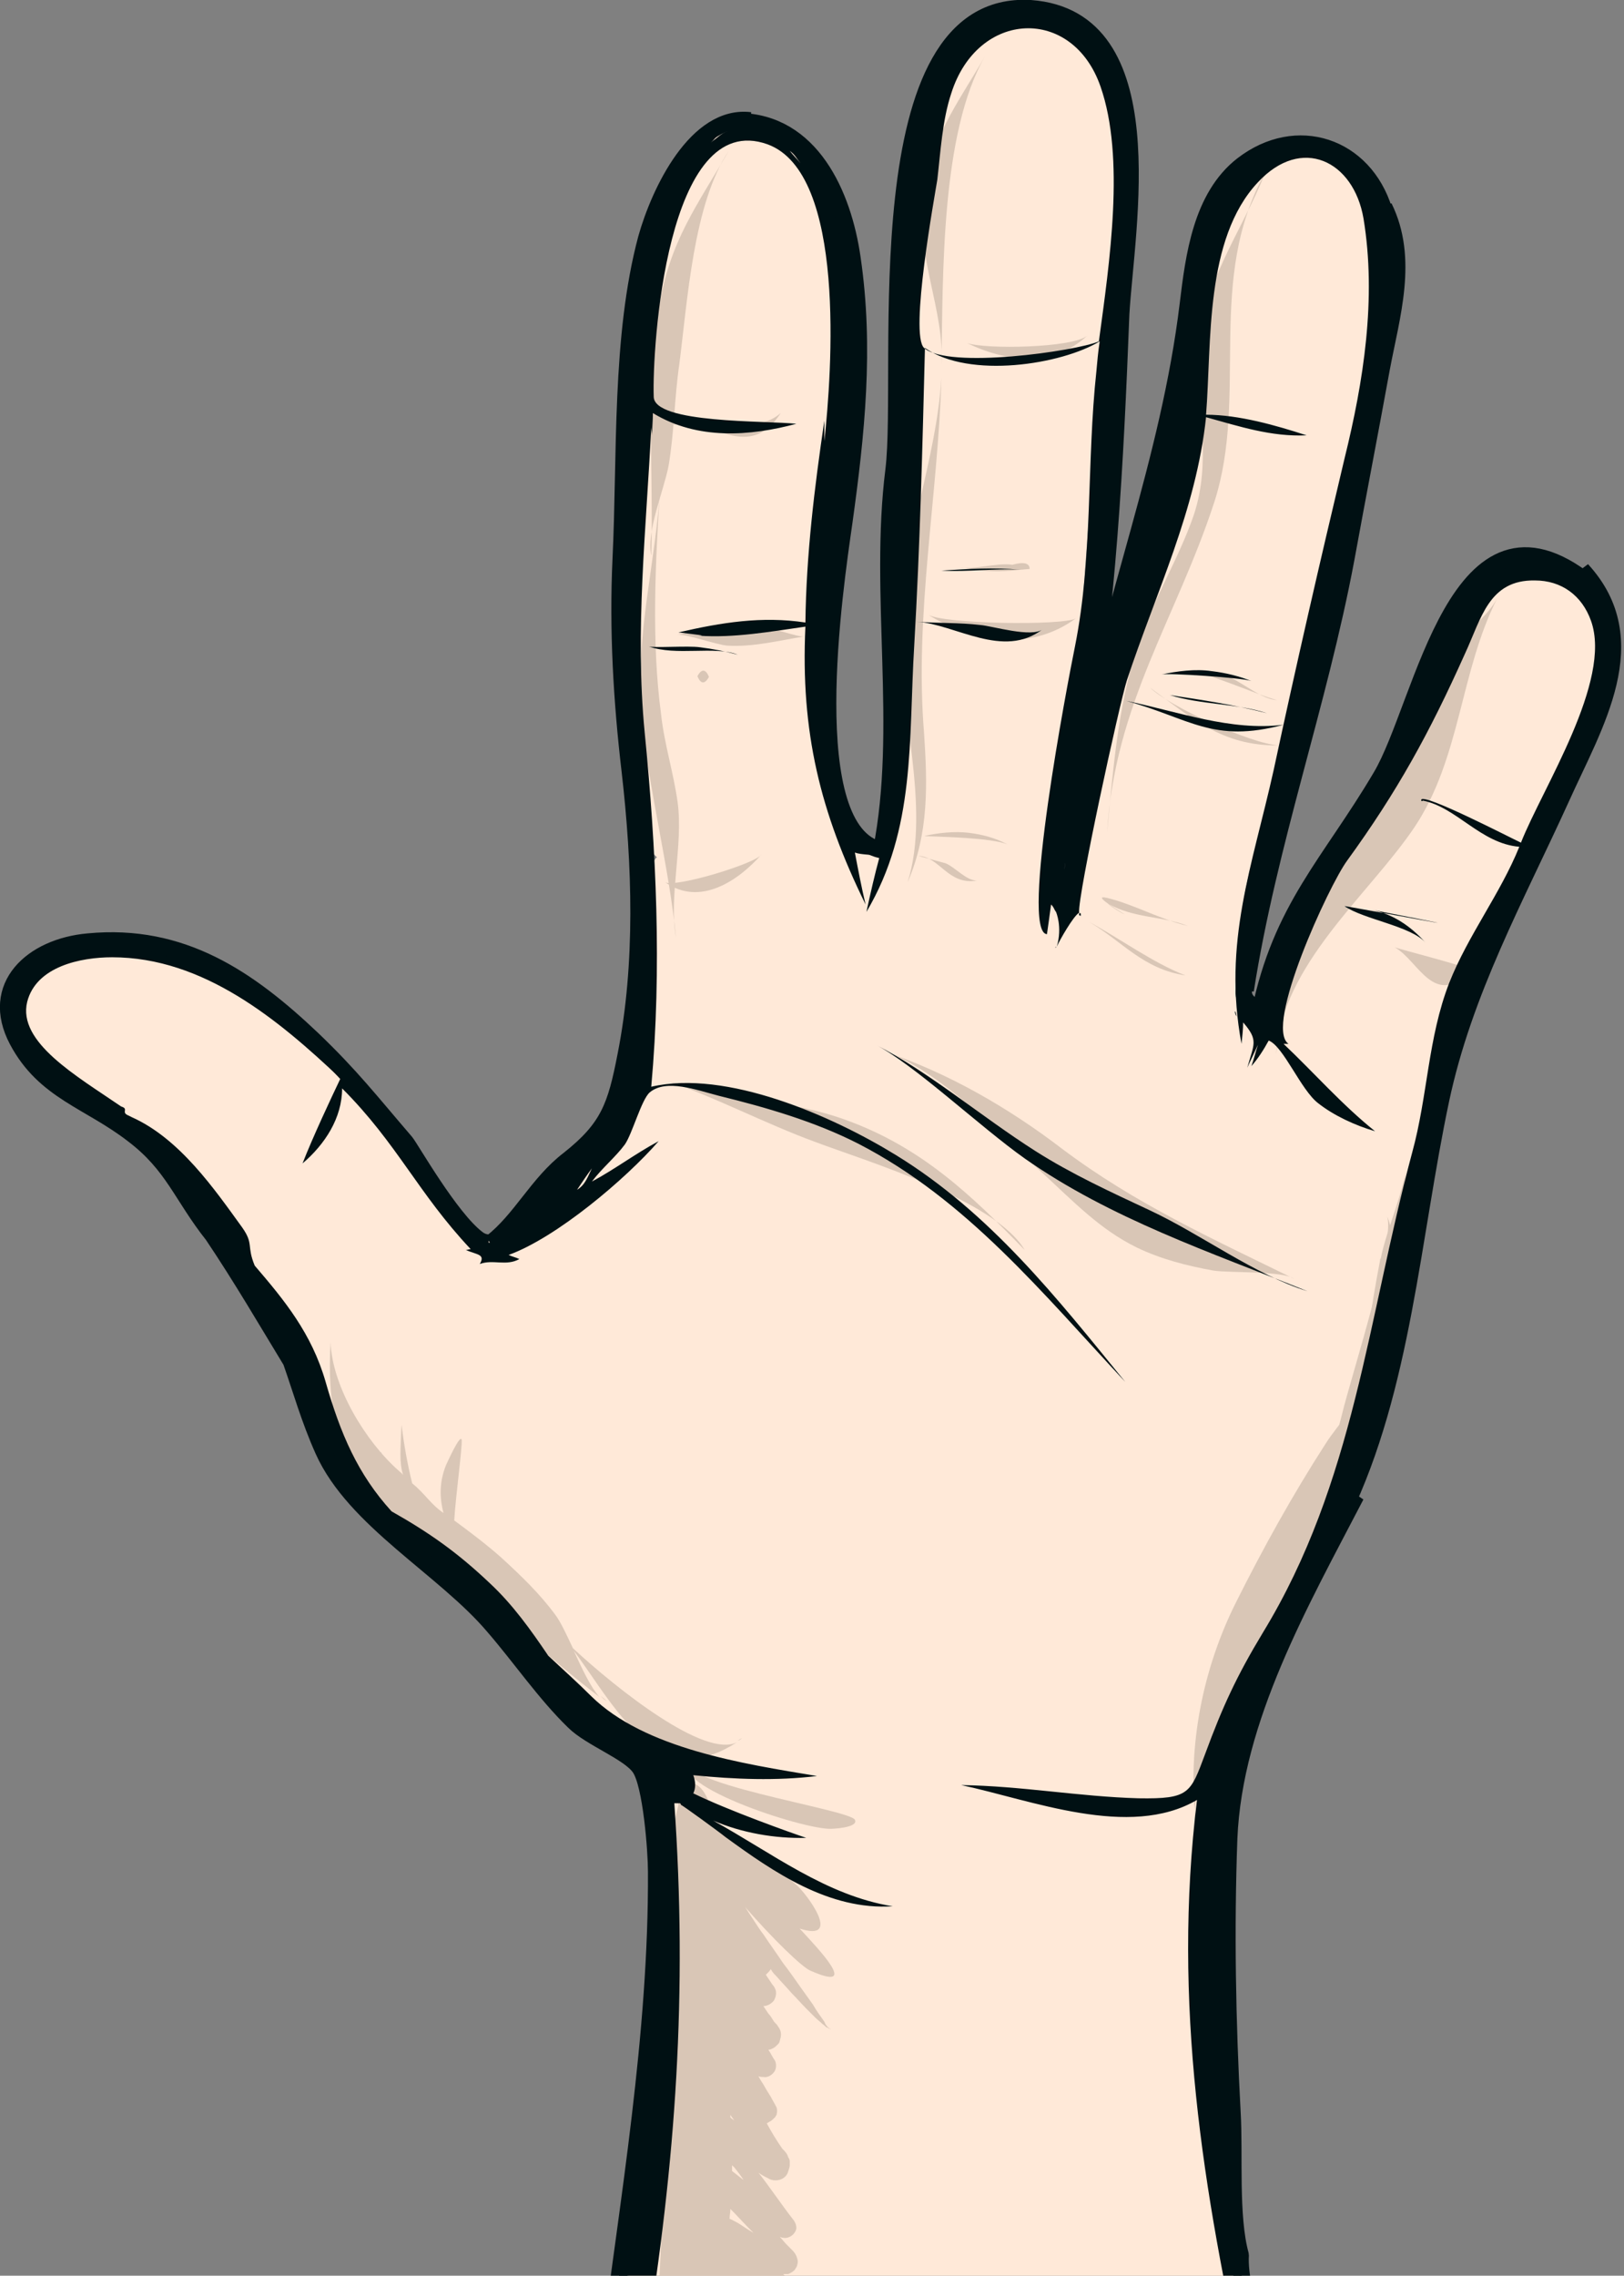 <?xml version="1.0" encoding="utf-8"?>
<!-- Generator: Adobe Illustrator 23.0.3, SVG Export Plug-In . SVG Version: 6.00 Build 0)  -->
<svg version="1.1" id="hand" xmlns="http://www.w3.org/2000/svg" xmlns:xlink="http://www.w3.org/1999/xlink" x="0px" y="0px"
	 viewBox="0 0 197 276" style="enable-background:new 0 0 197 276;" xml:space="preserve">
<rect x="0" y="0" width="197" height="276" fill="#808080" stroke="none"/>
<style type="text/css">
	.st0{fill:#001013;}
	.st1{fill:#D9C6B6;}
	.st2{fill:#FFE9D8;}
	.st3{fill:none;stroke:#001013;stroke-width:2;stroke-miterlimit:1;}
</style>
<path class="st0" d="M74.5,300.5c0,0,0,0.1-0.1,0.1c0,0,0,0,0,0C74.5,300.6,74.5,300.6,74.5,300.5C74.5,300.5,74.5,300.5,74.5,300.5
	L74.5,300.5L74.5,300.5z"/>
<path class="st1" d="M124.7,216.4c-3.6-0.4-11.5,3.6-13.8,2.7c3.6,1.5,7.9,1.5,11.6,0.8c0.9-0.2,5.3-2.4,6.2-1.9
	C127.6,217.1,126.3,216.5,124.7,216.4L124.7,216.4z M111.5,219C111.5,219,111.5,219,111.5,219L111.5,219z"/>
<path class="st0" d="M112.3,193.9c-0.4,6.2-7,19.3-13.5,20.6C110,211.5,110.6,203.5,112.3,193.9L112.3,193.9z"/>
<path class="st0" d="M81.2,213.4c0.2,0.4,1.3,3.3,0.3,3.6c-1.2,0.4-1.6-2.6-1.8-3.1C81.4,216.7,80.3,211.5,81.2,213.4L81.2,213.4z"
	/>
<g>
	<path class="st2" d="M89.5,14.1C89.4,14.4,89.1,14.1,89.5,14.1L89.5,14.1z"/>
	<path class="st2" d="M131.2,92.3C131.2,94.2,131.2,92.1,131.2,92.3L131.2,92.3z"/>
	<path class="st2" d="M11.4,128.2c1.9,1.8,3.8,4.2,6,5.8C15.1,132.3,13.3,130.2,11.4,128.2L11.4,128.2z"/>
	<path class="st2" d="M195.4,72.9c-1.1-2.1-6.8-5-9.2-5c-6.7-0.1-10.8,8-13.2,13.2c-1.8,3.9-1.6,7.6-2.8,11.3
		c-1.5,4.6-5.2,7-7.9,10.4c-4.6,5.9-5,15.1-10,19.9c-5.6-8.9,2.3-25.4,4.6-34.8c2.9-11.7,5.3-23.5,8.2-35.2c2.1-8.2,5.5-16.6,3-25.2
		c-1.9-6.5-8-11.1-14.1-8.9c-7.8,2.8-7,9.1-7.4,15.6c-0.7,9.4-0.1,20.5-3.6,29.2c-3.9,9.6-8.4,18.3-9.8,28.7
		c-0.3,2.2-0.7,15.3-3.3,16.5c-2.6,1.2-1.4-3.2-1.4-4c-0.9-7.9,2.3-17.6,2.6-25.5c0.5-15.3,2.6-30.5,3.5-45.8
		c0.4-7.5,4.7-28.4-6.1-30c-1.6-0.2-4.1-0.3-5.6,0.1c-10,2.3-11.2,16.2-11.9,24.6c-0.6,6.9-0.3,13.7-0.3,20.5
		c0,11.4-2.8,22.7-3.4,34.1c0,0.7,2.3,17.9-1.1,19.4c-9.7,4.1-6.6-27.3-6.6-29.1c0.3-11.8,1.9-23.7,2.1-35.5
		c0.1-8,0.7-18.5-8.6-21.9C77.8,10.3,78.1,43,78.1,51.5c0,7.5-1.3,15-2,22.5c-1,9.9,1,17.3,2,27.2c1.2,11.7-0.8,24.4-5.2,36.3
		c-3,8.2-11.5,18.7-19.8,8.5c-5-6.1-5.6-11.5-12.1-17.2c-3.4-2.9-8.3-6.4-13.5-9c-3.9-3.1-7-4.4-11.1-5.4c-5-1.3-14.9,0.8-15.2,7.2
		c-0.2,3.5,5.5,8.9,10.7,11.6c4,3.8,6.8,5.7,11.1,10c4.2,4.2,4.4,7,7.3,11.8c1.6,2.7,7.3,15.4,7.3,15.3c1,2.9,2.1,8.5,4.6,10.4
		c0.9,0.7,2.2,1.3,3.2,1.4c3.2,2.7,6.3,4.5,9.5,6.8c5.8,4.1,10.8,9.4,14.8,14.7c3.2,4.2,9.7,7.6,11.2,11.4c1.6,4.1,0.1,14,0.1,17.6
		c0,5.1,0.2,10.2,0.1,15.3c-0.3,14.9-4.9,25.3-7.3,39.8c26.4,1.2,52.8,2.4,79.2,3.6c-0.7-7.8-3.3-16.2-4.3-24.3
		c-1-8.3-1.7-16.8-2.4-25.1c-0.8-9.3-2.3-22.9,1.2-31.8c2-4.9,6-8.9,8.6-13.3c2.9-4.7,6.2-9.8,8.4-14.8c0.5-1.2,3.5-12.5,4.1-11.7
		c-0.1-22.5,6.3-44.2,16.4-64.9C186.9,100.8,198.7,79.1,195.4,72.9z M46.3,176.3c0,0-0.1,0-0.1,0c0-0.1,0-0.1,0-0.2
		C46.2,176.2,46.3,176.3,46.3,176.3z M78,148.3C78,148.4,78,148.4,78,148.3L78,148.3z M79.3,104.5c-0.2,0.2-0.3-1.1-0.3-1.3
		c0.4,0.5,0.6,0.7,0.7,0.8C79.6,104,79.5,104.1,79.3,104.5z M110.9,87.2c-0.2-2.6,0.2-3.2,0.2-5.3C112.1,83.1,111,85.2,110.9,87.2z
		 M147.3,30.7c-0.2,0.6-0.3,1.3-0.5,1.9c0.1-1.1,0.6-2.3,0.9-3.4C147.6,29.7,147.4,30.2,147.3,30.7z"/>
	<path class="st2" d="M46.1,172.4c-3.6,11.5,8.6,19.2,15.8,26c4.3,4,8.6,11.1,14,12.6c3.6,1,9-1.4,12.4-0.1
		c-13.4-3.2-9.7-5.4-19.8-14.3C62.3,191.2,42.6,182.2,46.1,172.4L46.1,172.4z M45.6,173.9C45.6,173.9,45.6,173.9,45.6,173.9
		L45.6,173.9z M76.3,205.9C76.4,206.1,76.4,206.1,76.3,205.9L76.3,205.9z"/>
	<path class="st2" d="M112.3,78.3c-0.5-2.6-2.5-0.3-3.1,0.4c-1.1,1.1-0.4,5.6-0.2,7.3c0.5,3.9,2,7.6,4.5,2.4
		C114.6,85.8,112.7,80.6,112.3,78.3L112.3,78.3z M113.4,86.1C113.4,86.1,113.4,86.1,113.4,86.1L113.4,86.1z"/>
	<g>
		<path class="st1" d="M48.4,178.4c0.2,0.2,0.4,0.3,0.5,0.5c-0.5-1.6-0.3-3.1-0.2-6.1c0.3,2.3,0.7,4.7,1.3,7.1
			c1.6,1.3,2.2,2.5,3.8,3.6c-0.5-1.9-0.5-3.8,0.3-5.8c0.1-0.2,1.7-3.8,1.9-3.1c0.1,0.9-0.7,6.6-0.9,9.8c1.9,1.4,3.9,2.9,5.7,4.5
			c2.4,2.2,4.7,4.4,6.6,7c0.6,0.8,1.3,2.3,2.1,4c5.4,5,16,13.4,19.9,11.4c-2,1.3-3.8,1.9-5.4,1.9c-3.8,2.9,19,6.2,19.7,7.5
			c0.5,1-2.9,1.1-2.8,1.1c-3.3,0.2-21.3-5.7-16.9-8.6c-6.4,0.2-10.5-7.8-14.4-13c1,2.2,2.1,4.5,3.1,5.6c-6-4.6-11.7-9.9-17.4-14.8
			c-10-8.6-16.1-13-15.2-28.2C40.3,168.2,44.4,174.9,48.4,178.4z"/>
		<path class="st1" d="M72.9,205.7c0.2,0.2,0.5,0.4,0.7,0.6C73.4,206.2,73.1,206,72.9,205.7z"/>
		<polygon class="st1" points="99.9,244.8 99.9,244.8 99.9,244.8 		"/>
		<path class="st1" d="M82.3,218.9c-0.8,3.5-1.9,7-2.1,10.6c-0.3,7,0.2,14.1,0.4,21.1c0.3,9.3-0.3,18.5-0.7,27.8
			c-0.2,0.5-0.3,1-0.5,1.6c-0.1,0.2-0.1,0.4-0.2,0.6c-0.1,0.5-0.2,1-0.2,1.5c0,0.7,0.1,1.4,0.3,2.1c0.1,0.4,0.3,0.8,0.4,1.1
			c0,0.6,0,1.2,0,1.9l0.2,0.1c0,0,0,0,0,0c-0.1,0.1-0.2,0.2-0.2,0.3c0,0,0,0-0.1,0c-0.3,0.2-0.1,0.2-0.3,0.5l5.9-0.1l12.6,1
			c0.2-0.3,0.9-0.1,0.9-0.4c0-0.1,0-0.1,0-0.2c0.1-0.4-0.1-0.8-0.4-1.1c-0.2-0.2-0.4-0.3-0.6-0.4c-0.9-0.4-1.8-0.7-2.8-1.1
			c-0.5-0.2-0.9-0.4-1.4-0.5c0.2,0,0.3,0,0.5,0.1c0.7,0.1,1.4-0.4,1.6-1c0.1-0.3,0.1-0.5,0-0.8c-0.1-0.3-0.2-0.5-0.4-0.7
			c-0.4-0.5-0.9-0.7-1.4-1c-0.1-0.1-0.2-0.1-0.3-0.2c0.1-0.1,0.2-0.2,0.3-0.3c0.1-0.1,0.2-0.4,0.3-0.5c0.2-0.5,0.2-1-0.1-1.5
			c-0.2-0.3-0.4-0.5-0.6-0.7c0,0-0.1-0.1-0.1-0.1c0.1,0,0.2,0.1,0.3,0.1c0.4,0.1,0.7,0.1,1.1,0.2c0.6,0.1,1.2-0.4,1.4-0.9
			c0.1-0.2,0.1-0.5,0-0.7c-0.1-0.2-0.2-0.4-0.3-0.6c-0.2-0.3-0.4-0.6-0.7-0.8c0,0-0.1-0.1-0.1-0.1c0.1,0,0.2,0,0.3,0
			c0.1,0,0.2,0,0.3,0c0.3-0.1,0.6-0.3,0.8-0.5c0.1-0.2,0.3-0.4,0.3-0.6c0.1-0.3,0.1-0.5,0-0.8c-0.1-0.4-0.3-0.7-0.6-1
			c-0.2-0.2-0.4-0.4-0.7-0.7c-0.3-0.3-0.5-0.6-0.8-0.9c0.1,0,0.2,0.1,0.4,0.1c0.4,0.1,0.9-0.1,1.2-0.4c0.2-0.2,0.4-0.5,0.4-0.8
			c0-0.3-0.1-0.6-0.3-0.9c-1.5-1.9-2.8-3.9-4.3-5.8c0.4,0.3,0.8,0.5,1.2,0.7c0.8,0.5,2.1,0.2,2.4-0.8c0.1-0.3,0.2-0.6,0.2-0.8
			c0-0.2,0-0.3,0-0.5c0-0.2-0.1-0.3-0.2-0.5c-0.1-0.4-0.4-0.7-0.7-1c-0.7-1-1.3-2-1.9-3.1c0.1,0,0.1,0,0.2-0.1
			c0.1,0,0.1-0.1,0.2-0.1c0.2-0.1,0.4-0.3,0.6-0.5c0.1-0.1,0.1-0.2,0.2-0.3c0.1-0.4,0.1-0.8-0.1-1.1c-0.2-0.4-0.4-0.7-0.6-1.1
			c-0.2-0.3-0.3-0.5-0.5-0.8c-0.1-0.2-0.3-0.5-0.4-0.7c-0.2-0.3-0.4-0.6-0.6-1c0.2,0.1,0.4,0.1,0.6,0.1c0.5,0.1,1-0.2,1.3-0.6
			c0.3-0.4,0.3-1,0.1-1.4c-0.3-0.4-0.5-0.9-0.8-1.3c0,0,0,0,0,0c0.2,0,0.4-0.1,0.6-0.2c0.2-0.1,0.4-0.3,0.6-0.5
			c0.2-0.2,0.2-0.5,0.3-0.8c0.1-0.5,0-0.9-0.3-1.3c-0.1-0.2-0.3-0.4-0.5-0.6c-0.2-0.3-0.4-0.7-0.7-1c-0.2-0.3-0.4-0.6-0.6-0.9
			c0.5,0,1-0.3,1.3-0.7c0.2-0.4,0.3-0.8,0.2-1.2c-0.1-0.3-0.2-0.5-0.4-0.7c-0.2-0.3-0.4-0.6-0.6-0.9c-0.1-0.1-0.1-0.2-0.2-0.3
			c0.1-0.1,0.2-0.2,0.3-0.3c0.1-0.1,0.2-0.2,0.3-0.4c0,0.1,0.1,0.1,0.1,0.2c0.2,0.3,0.4,0.5,0.6,0.7c0.6,0.7,1.2,1.3,1.8,2
			c0.6,0.6,1.2,1.3,1.8,1.9c0.4,0.4,0.7,0.7,1.1,1.1c0.3,0.3,0.6,0.5,0.9,0.8c0.2,0.1,0.3,0.3,0.5,0.4c0.1,0,0.2,0.1,0.2,0.1
			c0.2,0.1,0.1,0,0.3,0.1c0,0,0,0,0,0c0,0-0.1,0-0.1,0c0,0-0.1-0.1-0.1-0.1c-0.3-0.2-0.5-0.5-0.6-0.8c0,0,0,0,0,0c0,0,0,0,0,0
			c0,0,0,0,0,0c0,0,0,0,0,0c-0.5-0.7-1-1.4-1.4-2.1c-0.5-0.7-1-1.4-1.5-2.1c-0.7-1-1.4-2-2.1-2.9c-0.8-1.2-1.6-2.3-2.4-3.5
			c-0.4-0.5-0.7-1-1.1-1.6c0,0,0,0,0,0c-0.4-0.6-0.8-1.2-1.1-1.7c3.3,3.8,6.9,7.3,7.9,7.7c6.1,2.7,1.1-2.5-1.3-5.1
			c5.3,1.7,0.8-4.3-0.4-5.3c-3.1-2.8-6.5-4.8-9.7-7.4c-0.6-1.8-1.1-3.8-2.2-4.6c-0.7-0.5-1.3-0.6-1.7-0.5c0-0.3,0-0.5,0-0.8
			c0,0.3,0,0.5-0.1,0.8C82.1,216.1,82.1,217.5,82.3,218.9z M92.8,254.5C92.8,254.5,92.8,254.5,92.8,254.5
			C92.8,254.5,92.8,254.5,92.8,254.5C92.8,254.5,92.8,254.5,92.8,254.5z M89.3,287.2c0-0.1,0.1-0.1,0.1-0.2c0-0.1,0.1-0.3,0.1-0.4
			c0.6,0.2,1.2,0.5,1.8,0.7C90.5,287.3,89.9,287.2,89.3,287.2z M88.5,269.1C88.5,269.1,88.5,269,88.5,269.1c0-0.4,0.1-0.8,0.1-1.2
			c0.8,0.8,1.6,1.7,2.4,2.5c0.1,0.1,0.3,0.3,0.4,0.4c-0.2-0.1-0.3-0.2-0.5-0.3c-0.5-0.3-0.9-0.6-1.4-0.9
			C89.1,269.4,88.8,269.2,88.5,269.1z M88.8,262.6c0.1,0.1,0.2,0.2,0.3,0.3c0.4,0.5,0.8,1,1.1,1.5c-0.5-0.4-0.9-0.7-1.4-1.1
			C88.8,263.1,88.8,262.9,88.8,262.6z M87.6,277.1c0,0,0-0.1,0-0.1c0.1,0.1,0.2,0.2,0.2,0.2C87.8,277.2,87.7,277.1,87.6,277.1z
			 M88.6,256.5c0.1,0.1,0.1,0.2,0.2,0.3c0.1,0.1,0.2,0.3,0.3,0.4c-0.1-0.1-0.3-0.2-0.4-0.3c0,0,0,0-0.1-0.1
			C88.6,256.7,88.6,256.6,88.6,256.5z M82.7,284.2c0.1-0.5,0.3-1,0.4-1.5c0.1,0.2,0.2,0.3,0.3,0.4c0,0.3,0.1,0.6,0.1,0.9
			c0-0.1,0-0.1,0-0.2c0,0.1,0,0.2,0,0.3c0,0,0,0.1,0,0.1c0,0,0,0,0,0c-0.3,0.1-0.5,0.3-0.6,0.5C82.8,284.6,82.8,284.4,82.7,284.2z"
			/>
		<path class="st1" d="M89.5,211.1c0.2-0.1,0.3-0.2,0.5-0.3C89.9,210.9,89.7,211.1,89.5,211.1z"/>
	</g>
	<path class="st1" d="M107.2,127.5c7.8,2.6,15.2,6.9,21.6,11.8c8.9,6.7,18.2,10.9,28.2,15.8c-1.4-1-7.9-0.7-9.8-1
		c-3.3-0.6-6.4-1.4-9.3-2.8c-4.5-2.2-7.7-5.6-11.4-9C121.3,137.6,113.9,129.7,107.2,127.5L107.2,127.5z"/>
	<path class="st1" d="M81,131.1c7.3,2.4,14.5,2.1,21.8,4.8c9,3.3,15,9,21.5,15.7c-3.6-6.1-19.3-10.8-25.4-13.1
		C92.9,136.3,86.8,133.1,81,131.1L81,131.1z"/>
	<path class="st1" d="M181.6,72.6c-4.5,8.9-4.4,19.3-10,27.7c-5.5,8.2-16.2,16.7-16.8,27.6c0.8-5.6-0.2-12,2.2-17.3
		c2.2-5,6.2-8.8,9-13.5c2.7-4.4,3.6-9.5,5.9-14C174.2,78.7,179.5,76.4,181.6,72.6L181.6,72.6z"/>
	<path class="st1" d="M153.5,20.9c-7.3,13-2,27-6.2,40c-4.6,14.1-12.1,24.5-13,40.1c0.7-7.5,1.3-15.2,3.6-22.4
		c1.8-5.6,5-10.6,6.9-16.1c2.2-6.6,0.4-12.6,0.7-19.4C145.8,34,150.4,28.7,153.5,20.9L153.5,20.9z"/>
	<path class="st1" d="M119.5,6.8c-5.4,9.3-5.1,26.7-5.3,37.4c0.4-6.5-3.1-13.1-2.2-20C112.8,16.7,116.1,12.7,119.5,6.8L119.5,6.8z"
		/>
	<path class="st1" d="M114.2,45.8c-0.6,10-4.7,19.8-5,30.2c-0.3,9.6,3.8,21.8,0.9,31c2.6-6,2.4-11.9,2-18
		C110.9,74.5,113.8,60.1,114.2,45.8L114.2,45.8z M110.7,98.9C110.7,99,110.7,99,110.7,98.9L110.7,98.9z M110.7,99
		C110.7,99.1,110.7,99.1,110.7,99L110.7,99z"/>
	<path class="st1" d="M88.4,18.3c-4.3,6.4-5,18.2-6,25.9c-0.6,4.1-0.6,8.2-1.3,12.3c-0.6,3.1-2.7,7.9-2.1,10.9
		c0.3-9.9-0.7-20,0.9-29.9C81.2,29.2,84.6,24.9,88.4,18.3L88.4,18.3z"/>
	<path class="st1" d="M80.1,58.9C79.6,68,77.1,76.7,77.8,86c0-0.1,0-0.2,0-0.3c0,1,0.1,1,0.2,2.2c0.6,7.4,3.2,17.4,4,25.8
		c-0.9-4.9,0.9-11.2,0.2-16.4c-0.5-3.6-1.6-7-2-10.6C79,77.8,79.5,68,80.1,58.9L80.1,58.9z M77.8,85.9
		C77.8,85.9,77.8,85.9,77.8,85.9C77.8,85.9,77.8,85.9,77.8,85.9L77.8,85.9z M77.8,85.9C77.8,86,77.8,86,77.8,85.9L77.8,85.9z
		 M77.8,86C77.8,86.1,77.8,86.1,77.8,86L77.8,86z M77.8,85.7C77.8,85.7,77.8,85.7,77.8,85.7L77.8,85.7z"/>
	<path class="st1" d="M92.4,103.6c-2.8,3.2-7.5,6.4-11.7,3.4C81.9,107.7,91.8,104.7,92.4,103.6L92.4,103.6z"/>
	<path class="st1" d="M114.7,104.7c1.2,0.5,2.5,2.1,3.8,2.1c-3.5,0.6-4.5-2.9-7.1-3C112.5,104.1,113.6,104.4,114.7,104.7
		L114.7,104.7z"/>
	<path class="st1" d="M117.5,101c1.6,0.2,3.2,0.6,4.7,1.4c-2-0.8-7.9-0.9-10.1-1C113.8,101,115.8,100.8,117.5,101L117.5,101z"/>
	<path class="st1" d="M134.3,108.9c3.3,0.8,6.4,2.6,9.8,3.4c-3-1.2-6.5-0.9-9.7-2.7c0.4,0.4,1.6,1.1,2,1.3
		C136.4,110.8,132.1,108.4,134.3,108.9L134.3,108.9z"/>
	<path class="st1" d="M132.1,111.8c3.7,2,7.8,5,11.7,6.5C138.6,117.5,136.2,114.2,132.1,111.8L132.1,111.8z"/>
	<path class="st1" d="M139.5,83.4c2.4,2.3,12.2,6.8,15.6,7C148.2,90.5,144.5,87,139.5,83.4L139.5,83.4z"/>
	<path class="st1" d="M146.8,81.4c-0.9-0.1-1.8,0-2.7,0.1c1.4-0.4,8.9,3,10.8,3.4C152.5,84.8,149.7,81.6,146.8,81.4L146.8,81.4z
		 M152.7,84.5C152.8,84.5,152.8,84.5,152.7,84.5L152.7,84.5z"/>
	<path class="st1" d="M130.5,75c-5.6,4.1-12.5,2.9-18-0.5C114.1,75.7,129,75.9,130.5,75L130.5,75z"/>
	<path class="st1" d="M122.8,68.5c1.4-0.4,2.1-0.2,2.1,0.5c-2.3,0.2-3.1,0.3-2.3,0.2c-2.1,0.2-4.1,0-6.1-0.4
		C117.6,69.2,121.1,68.2,122.8,68.5L122.8,68.5z"/>
	<path class="st1" d="M131.9,40.7c-4.2,3.9-9.9,3.2-14.6,0.9C119.5,42.4,130.2,42.2,131.9,40.7L131.9,40.7z"/>
	<path class="st1" d="M94.7,50.1c-3,2.7-9.7,1.2-13.2,1.4C85.4,49.8,90.5,56.6,94.7,50.1L94.7,50.1z M92.7,50.9
		C92.6,50.9,92.6,50.9,92.7,50.9L92.7,50.9z"/>
	<path class="st1" d="M86,82.1C85.5,83,85,83,84.6,82C85.1,81.1,85.6,81.1,86,82.1L86,82.1z"/>
	<path class="st1" d="M93.4,76.2c0.3,0,3.6,1.1,4.1,1c-3.1,0.5-6.2,1.3-9.3,1.1c-1.3-0.1-5.2-1.5-6-1.3
		C85.9,76.1,89.7,75.7,93.4,76.2L93.4,76.2z"/>
	<path class="st1" d="M169.2,114.9c0.5,0.2,9.5,2.5,9.3,2.8C173.9,122.4,172.1,116.5,169.2,114.9L169.2,114.9z"/>
	<path class="st1" d="M170.7,140.6c-2,16.6-4.1,31.3-9.2,47.4c2.8-11.5,3.7-23.7,5.9-35.1c0-0.1,0-0.2,0.1-0.3
		C168.2,149,170.5,144.2,170.7,140.6L170.7,140.6z"/>
	<path class="st1" d="M168.2,147.4c1.3,2.3-4.3,19.5-5.4,24.1c-1.6,6.6-4.7,11.7-7.9,17.7c-3.9,7.3-3.2,12.9-5.5,20
		c2.9-10.5,11.6-18.7,15.3-28.9c2-5.4,2.6-11.6,3.1-17.3C168,159.4,169.9,150.6,168.2,147.4L168.2,147.4z M168.1,147.7
		C168.1,147.7,168.1,147.7,168.1,147.7L168.1,147.7z"/>
	<path class="st1" d="M166.1,167.2c-0.8,2.5-3.8,5.5-5.3,7.9c-4,6.2-7.6,12.7-10.9,19.3c-3.8,7.6-6,17.2-4.8,26.8
		c-1.4-4.9,6.3-18.7,8.3-23.3C157.6,187.5,162.6,177.9,166.1,167.2L166.1,167.2z M150,194.1C150.1,193.7,150.1,193.7,150,194.1
		L150,194.1z"/>
	<path class="st0" d="M84.9,78.5c1.6,0.2,3.1,0.5,4.6,0.9c-2.8-1.1-7.5,0.2-10.8-1C79.3,78.6,83.5,78.3,84.9,78.5L84.9,78.5z"/>
	<path class="st0" d="M118.9,75.8c-2.5-0.3-5.1-0.2-7.7-0.4c4.7,0.3,10.5,4.6,15.3,0.9C125.2,77.4,120.3,75.9,118.9,75.8L118.9,75.8
		z M125.6,76.5C125.5,76.5,125.5,76.5,125.6,76.5L125.6,76.5z"/>
	<path class="st0" d="M123.8,69.1c-3.1-0.2-6.4,0.3-9.6,0.1C117.4,69,120.6,68.8,123.8,69.1L123.8,69.1z"/>
	<path class="st0" d="M147,81.4c1.7,0.2,3.3,0.6,4.8,1.2c-1-0.4-10.1-1-10.9-0.8C142.8,81.4,145,81.1,147,81.4L147,81.4z"/>
	<path class="st0" d="M141.9,84.3c4,0.6,7.9,1.2,11.8,2.2C150,85.3,145.8,85.5,141.9,84.3L141.9,84.3z"/>
	<path class="st0" d="M136.6,85c6.3,1.3,12.7,3.7,19.1,2.9C147.1,90.2,144.3,87.1,136.6,85L136.6,85z"/>
	<path class="st0" d="M166.2,110.3c2.7,0.5,4.9,2,6.7,4c-1.8-2-7.5-2.8-9.8-4.4C163,109.8,186.3,114.2,166.2,110.3L166.2,110.3z"/>
	<path class="st0" d="M106.2,126.7c6.5,3.3,12.8,8.7,19.4,12.9c4.4,2.8,9.2,5,13.9,7.2c6.2,2.9,12.7,7.8,19.1,9.8
		c-11.7-4.7-23.9-8.8-34.3-16.1C118.8,136.6,110.9,129.1,106.2,126.7L106.2,126.7z"/>
	<g>
		<path class="st0" d="M128.1,114.8c0,0,0,0.1,0,0.1C128,115,128,114.9,128.1,114.8z"/>
		<path class="st0" d="M2.1,126.2c3.3,6.2,8.7,7.3,14,11.4c4.9,3.7,5.9,7.4,9.7,12.2c3.5,5.2,6.7,10.7,9.5,15.3
			c1.2,3.4,2.2,7,3.9,10.8c3.8,8.5,14.7,14.3,20.7,21.4c3.2,3.7,6.2,8.1,9.7,11.5c2,2,6.7,3.7,8,5.6c1.4,2,2,10.1,2,12.6
			c0.1,19.8-3.4,39.8-5.9,59.5l-0.2,1.4c28.3,1.6,53,3,81.2,4.6c-0.8-5.8-4.5-14.2-4.2-19c-1.3-4.7-0.7-12.3-1-17.3
			c-0.6-11-0.8-22.2-0.4-33.2c0.6-14.6,8.7-28.7,15.4-41.6c-0.7,0.8-1.1,1.5-1.7,2.2c7.4-15.3,8.5-33.7,12-50.2
			c2.8-13.2,9.1-24.5,14.6-36.6c4-8.9,10.4-19.1,2.5-27.7c0.3,0.5,0.5,1.1,0.8,1.6c-16-12.8-20,14.8-25.2,23.5
			c-6.2,10.5-12.1,15.9-14.7,28.6c-1.7-1.6-2.4-1.6-1.6-4.1c0,0.5-0.1,0.9-0.1,1.4c2.8-17.9,8.9-34.7,12.2-52.3
			c1.4-7.7,2.9-15.4,4.3-23.1c1.2-6.4,3.4-13.3,0.3-19.6c0,0.1,0,0.3,0,0.4c-2.4-7.8-10.6-10.6-17.2-5.5c-5,3.9-5.9,11.1-6.6,16.9
			c-2.3,19-9.3,36.1-12.8,54.8c3.1-17.7,4-35.6,4.7-53.6C136.6,27.6,141.5,2.2,125,1c-20.5-1.2-15.1,43.8-16.6,56
			c-1.9,15.1,1.4,31.3-1.5,46.1c-10.1-2.2-5.6-32-4.5-39.7c1.5-10.8,2.6-21.2,1-32.1c-1.1-7.7-5-16.5-13.8-16.6
			c0.5-0.1,1-0.1,1.4-0.1c-6.5-0.8-11,8.6-12.6,14.3c-3.2,11.9-2.5,26.5-3.1,38.9c-0.4,8.6,0.1,17.2,1.1,25.7
			c1.3,11.3,1.7,23.4-0.5,34.5c-1.2,6.2-2.1,8.8-6.9,12.6c-3.8,2.9-5.8,7.3-9.4,10.1c0.3-0.1-0.7,0.3-1.7-0.5
			c-3.3-2.5-8.1-11-8.7-11.7c-4.3-5-6.6-8-11.3-12.5c-7.7-7.3-15.8-12.9-27.2-11.8C3.9,114.8-1.4,119.6,2.1,126.2z M71.8,141.7
			c-0.5,1-0.8,2-1.8,2.6C70.6,143.4,71.2,142.5,71.8,141.7z M88.2,15.9c-0.7,0.3-1.3,0.9-2,1.4C87.1,16.6,87,15.9,88.2,15.9z
			 M97.1,19.8c-0.4-0.5-0.9-1-1.3-1.5C96.4,18.7,96.7,19.3,97.1,19.8z M133.3,41.4c-2.8,1.2-18.3,3.4-21.2,0.8
			c-1.8-1.6,1.3-18.5,1.6-20.4c0.4-3.4,0.6-7.2,1.7-10.5c3.2-10.1,14.7-10.6,18.1-0.8C136.5,19.1,134.6,31.8,133.3,41.4z
			 M130.9,95.8c-0.5,4.4-0.4,8.8-1.3,13.1C125.9,106.8,130.2,98.9,130.9,95.8z M3.3,121.5c1.1-4.3,6.5-5.4,10.3-5.4
			c11.1,0,20.2,7.6,27.7,14.7c-1.1,2.3-3.4,7.2-4.6,10.3c2.7-2.3,4.8-5.5,4.8-9.1c6.7,6.7,9.2,12.7,15.6,19.5
			c-0.2,0-0.4,0.1-0.6,0.1c1.4,0.6,2.4,0.5,1.7,1.7c1.6-0.6,3.2,0.3,4.8-0.6c-0.4-0.2-0.9-0.3-1.3-0.5c5.8-2.1,14.2-9.2,18.2-13.8
			c-2.8,1.5-5.3,3.4-8.1,4.9c1.2-1.6,2.9-3,4-4.5c0.9-1.3,2-5.4,3-6.3c2-1.7,5.7-0.3,8.4,0.4c5.7,1.4,11.6,3.1,16.9,5.8
			c13.2,6.8,22.4,18.2,32.4,28.9c-8.3-10.2-16.4-20.5-27.8-27.5c-7.8-4.8-20.6-10.4-29.7-8.3c1.3-14.3,0.6-28.8-0.8-43
			C77,76.4,78.4,64.2,79,51.8c0,0.3,0.1,0.7,0.1,1c0-0.9,0.1-1.8,0.1-2.7c5.4,3.3,11.8,2.8,17.4,1.3c-3.6-0.4-17.3,0-17.3-3.3
			c-0.2-5.7,1.5-35,13.8-30.6c9.6,3.5,7.8,27.7,6.9,36c0-0.8,0-1.6,0-2.5c-1.2,8.1-2.2,16.3-2.3,24.5c-5.3-0.8-10.2,0-15.4,1.2
			c2.5,0.3,3.4,0.4,2.5,0.4c4.2,0.3,8.7-0.5,12.9-1.1c-0.6,12.8,1.8,22.5,7.3,33.7c-0.5-2.1-0.9-4.2-1.3-6.3c0.8,0.3,2.2,0.2,3,0.5
			c-0.6,2.2-1.1,4.4-1.6,6.7c6-10.1,5.1-20.8,5.8-32.3c0.7-12.1,1-24.1,1.3-36.1c5.4,3.8,16.6,2,21.2-0.8c-0.2,1.3-0.3,2.5-0.4,3.6
			c-1.2,11.1-0.4,22.4-2.6,33.4c-0.9,4.4-6.7,34.7-3.4,34.9c0,0,0.5-3.5,0.5-3.6c0.4,0.4,0.3,0.5,0.6,0.9c0,0,0.8,1.8,0.1,4.2
			c0.3-0.7,2-3.7,2.7-4.1c-0.2-2,4.9-25.4,5.8-28.2c3.5-10.6,8.4-20.6,9.6-31.9c4,1.1,7.9,2.4,12.2,2.2c-3.7-1.2-8.2-2.5-12.2-2.5
			c0.7-8.7-0.2-21.3,6.3-28.2c5.3-5.7,11.6-2.6,12.8,4.4c1.6,9.7,0,19.8-2.3,29.1c-3,12.6-5.9,25.2-8.6,37.8
			c-2.6,11.7-6.2,20.9-3.9,33.2c0.1-0.9,0.2-1.8,0.2-2.6c1.9,2.2,1.3,2.6,0.5,5.5c0.4-0.9,0.9-1.9,1.3-2.8c-0.3,0.9-0.5,1.8-0.8,2.6
			c0.8-0.9,1.5-2,2.1-3.1c1.8,0.7,3.9,6,6,7.6c1.9,1.5,4.5,2.7,6.9,3.4c-4-3.2-7.4-7.1-11.1-10.6c0.2,0,0.4,0,0.6,0
			c-3-2.1,4.9-19.2,7.1-22.2c6.1-8.4,10-15.5,14.3-25.1c2-4.3,2.9-9,8.5-8.9c3.2,0,5.7,1.8,6.8,4.9c2.6,7.3-5.9,20.3-8.5,26.9
			c-1.1-0.5-11.9-6.1-12.1-5.2c0,0.3,0.2,0.1,0.2,0.1c4.1,0.8,7,5.2,11.7,5.6c-2.3,5.7-6.2,10.7-8.5,16.5
			c-2.6,6.7-2.6,13.7-4.5,20.6c-5.4,20.1-7,40-18.1,58.2c-3.2,5.3-4.9,9-7,14.7c-1.8,4.8-1.9,5.5-8.1,5.4
			c-7.2-0.2-14.2-1.5-21.5-1.6c8.5,1.8,20.4,6.6,28.6,1.8c-3,24.6,0.7,47.4,6,71.2l-72.9-4.8c3.7-22.6,5.1-43.1,3.5-66
			c0.3,0,0.5,0,0.7,0c0,0,0.1,0.1,0.1,0.2c0-0.1,4.8,3.4,5.4,3.9c5.9,4.3,12.6,8.9,20.3,8.4c-8.1-1.3-14.7-6.5-21.8-10.4
			c3.5,1.5,7.5,2.2,11.3,2.1c-1.8-0.6-9.4-3.3-13.7-5.4c0.3-0.6,0.3-1.4,0-2.2c5,0.5,10.1,0.7,15,0.1c-9-1.5-20.9-3.3-27.4-9.7
			c-1.7-1.7-3.5-3.3-5.2-4.9c-2.1-3.1-4.3-6.2-7.1-8.8c-3.9-3.7-7.3-6.1-11.9-8.7c-4.1-4.5-6.2-9.4-8-15.7c-1.7-5.9-5-9.9-8.6-14.1
			c-1-2.4-0.1-2.6-1.5-4.6c-3.4-4.7-7.6-10.8-13.4-13.4l-0.4-0.2c-1-0.4,0.1-0.8-0.9-1.1C9.3,130.5,2.1,126.4,3.3,121.5z
			 M127.8,108.6C127.6,108.4,127.6,108.4,127.8,108.6L127.8,108.6z"/>
		<path class="st0" d="M131.1,110.8c0,0,0,0.1,0,0.2c0.1,0.2-0.3-0.1-0.2,0c0,0,0-0.1,0-0.1C130.9,110.7,131,110.7,131.1,110.8z"/>
		<path class="st0" d="M150,123.3C149.6,122.5,149.9,122.4,150,123.3L150,123.3z"/>
	</g>
	<g>
		<path class="st3" d="M2.1,126.2c3.3,6.2,8.7,7.3,14,11.4c4.9,3.7,5.9,7.4,9.7,12.2c3.5,5.2,6.7,10.7,9.5,15.3
			c1.2,3.4,2.2,7,3.9,10.8c3.8,8.5,14.7,14.3,20.7,21.4c3.2,3.7,6.2,8.1,9.7,11.5c2,2,6.7,3.7,8,5.6c1.4,2,2,10.1,2,12.6
			c0.1,19.8-3.4,39.8-5.9,59.5l-0.2,1.4c28.3,1.6,53,3,81.2,4.6c-0.8-5.8-4.5-14.2-4.2-19c-1.3-4.7-0.7-12.3-1-17.3
			c-0.6-11-0.8-22.2-0.4-33.2c0.6-14.6,8.7-28.7,15.4-41.6c-0.7,0.8-1.1,1.5-1.7,2.2c7.4-15.3,8.5-33.7,12-50.2
			c2.8-13.2,9.1-24.5,14.6-36.6c4-8.9,10.4-19.1,2.5-27.7c0.3,0.5,0.5,1.1,0.8,1.6c-16-12.8-20,14.8-25.2,23.5
			c-6.2,10.5-12.1,15.9-14.7,28.6c-1.7-1.6-2.4-1.6-1.6-4.1c0,0.5-0.1,0.9-0.1,1.4c2.8-17.9,8.9-34.7,12.2-52.3
			c1.4-7.7,2.9-15.4,4.3-23.1c1.2-6.4,3.4-13.3,0.3-19.6c0,0.1,0,0.3,0,0.4c-2.4-7.8-10.6-10.6-17.2-5.5c-5,3.9-5.9,11.1-6.6,16.9
			c-2.3,19-9.3,36.1-12.8,54.8c3.1-17.7,4-35.6,4.7-53.6C136.6,27.6,141.5,2.2,125,1c-20.5-1.2-15.1,43.8-16.6,56
			c-1.9,15.1,1.4,31.3-1.5,46.1c-10.1-2.2-5.6-32-4.5-39.7c1.5-10.8,2.6-21.2,1-32.1c-1.1-7.7-5-16.5-13.8-16.6
			c0.5-0.1,1-0.1,1.4-0.1c-6.5-0.8-11,8.6-12.6,14.3c-3.2,11.9-2.5,26.5-3.1,38.9c-0.4,8.6,0.1,17.2,1.1,25.7
			c1.3,11.3,1.7,23.4-0.5,34.5c-1.2,6.2-2.1,8.8-6.9,12.6c-3.8,2.9-5.8,7.3-9.4,10.1c0.3-0.1-0.7,0.3-1.7-0.5
			c-3.3-2.5-8.1-11-8.7-11.7c-4.3-5-6.6-8-11.3-12.5c-7.7-7.3-15.8-12.9-27.2-11.8C3.9,114.8-1.4,119.6,2.1,126.2z M130.9,95.8
			c-0.5,4.4-0.4,8.8-1.3,13.1C125.9,106.8,130.2,98.9,130.9,95.8z"/>
	</g>
</g>
</svg>
